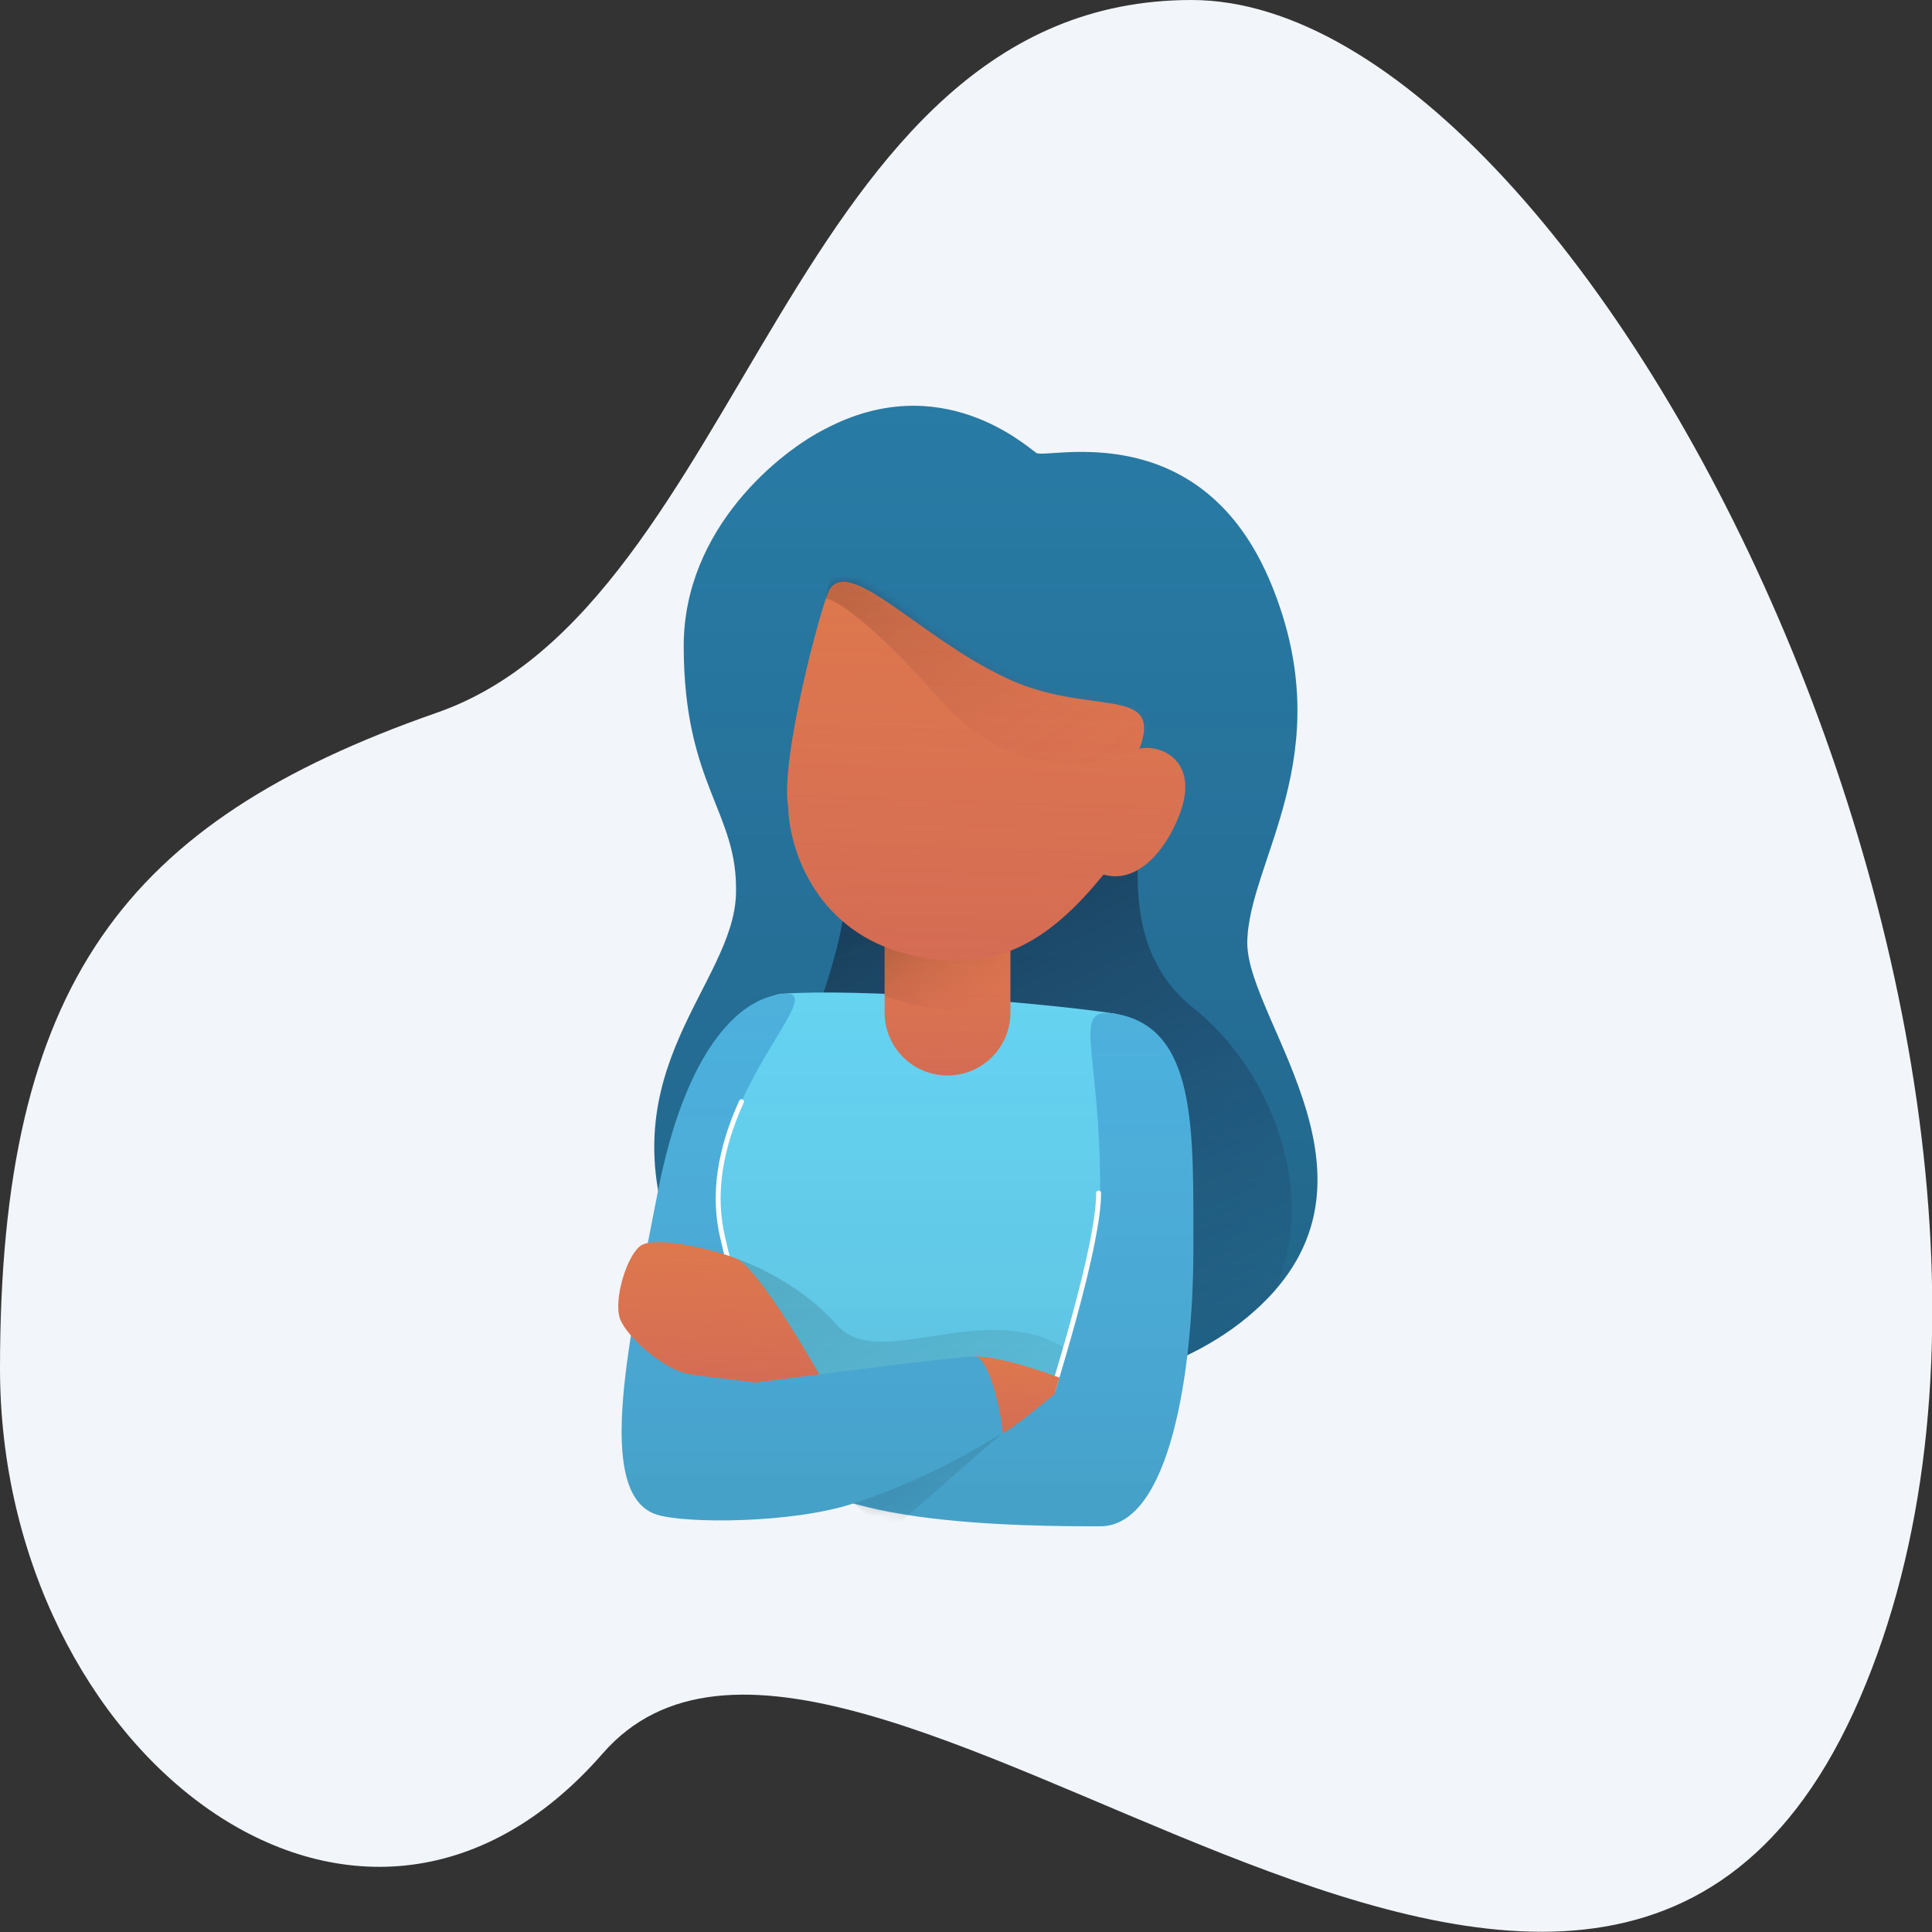 <svg width="300" height="300" viewBox="0 0 300 300" fill="none" xmlns="http://www.w3.org/2000/svg">
<rect x="0" y="0" width="300" height="300" fill="#333333" stroke="none"/>
<g clip-path="url(#clip0)">
<path fill-rule="evenodd" clip-rule="evenodd" d="M0 212.483C0 152.667 19.436 127.607 67.683 110.719C115.961 94.104 122.359 0 185.017 0C247.849 0 330.424 167.544 288.763 263.772C247.117 360.096 131.44 228.697 93.554 272.32C55.594 315.736 0 272.133 0 212.483Z" fill="#F2F5F9"/>
<path fill-rule="evenodd" clip-rule="evenodd" d="M106.167 100.286C106.188 82.004 121.163 70.074 128.234 66.551C146.074 57.199 159.25 69.186 160.954 70.356C162.892 71.25 186.723 64.362 197.479 90.901C208.268 117.409 193.742 133.799 193.674 146.449C193.742 158.863 218.168 184.253 193.674 204.534C169.316 224.801 114.305 219.84 104.391 192.866C94.534 166.051 113.883 152.847 114.284 138.84C114.677 126.051 106.188 122.086 106.167 100.286Z" fill="#287CA6"/>
<path fill-rule="evenodd" clip-rule="evenodd" d="M106.167 100.286C106.188 82.004 121.163 70.074 128.234 66.551C146.074 57.199 159.25 69.186 160.954 70.356C162.892 71.25 186.723 64.362 197.479 90.901C208.268 117.409 193.742 133.799 193.674 146.449C193.742 158.863 218.168 184.253 193.674 204.534C169.316 224.801 114.305 219.84 104.391 192.866C94.534 166.051 113.883 152.847 114.284 138.84C114.677 126.051 106.188 122.086 106.167 100.286Z" fill="url(#paint0_linear)"/>
<path fill-rule="evenodd" clip-rule="evenodd" d="M198.079 200.257C196.829 201.703 195.369 203.13 193.674 204.533C170.984 223.413 121.695 220.401 107.038 198.096C123.308 169.091 131.443 148.651 131.443 136.776C131.443 115.912 174.797 106.16 176.934 116.265C179.071 126.371 171.193 145.297 185.399 156.604C196.991 165.831 204.78 184.559 198.079 200.257V200.257Z" fill="url(#paint1_linear)"/>
<mask id="mask0" mask-type="alpha" maskUnits="userSpaceOnUse" x="107" y="112" width="94" height="105">
<path fill-rule="evenodd" clip-rule="evenodd" d="M198.079 200.257C196.829 201.703 195.369 203.13 193.674 204.533C170.984 223.413 121.695 220.401 107.038 198.096C123.308 169.091 131.443 148.651 131.443 136.776C131.443 115.912 174.797 106.16 176.934 116.265C179.071 126.371 171.193 145.297 185.399 156.604C196.991 165.831 204.78 184.559 198.079 200.257V200.257Z" fill="white"/>
</mask>
<g mask="url(#mask0)">
</g>
<path fill-rule="evenodd" clip-rule="evenodd" d="M172.875 157.356C185.175 159.113 179.725 219.804 172.875 224.825C166.025 229.846 142.222 231.38 121.386 224.825C100.549 218.271 109.323 155.101 121.386 154.312C133.361 153.455 160.362 155.531 172.875 157.356Z" fill="#66D4F2"/>
<path fill-rule="evenodd" clip-rule="evenodd" d="M172.875 157.356C185.175 159.113 179.725 219.804 172.875 224.825C166.025 229.846 142.222 231.38 121.386 224.825C100.549 218.271 109.323 155.101 121.386 154.312C133.361 153.455 160.362 155.531 172.875 157.356Z" fill="url(#paint2_linear)"/>
<mask id="mask1" mask-type="alpha" maskUnits="userSpaceOnUse" x="108" y="154" width="73" height="76">
<path fill-rule="evenodd" clip-rule="evenodd" d="M172.875 157.356C185.175 159.113 179.725 219.804 172.875 224.825C166.025 229.846 142.222 231.38 121.386 224.825C100.549 218.271 109.323 155.101 121.386 154.312C133.361 153.455 160.362 155.531 172.875 157.356Z" fill="white"/>
<path fill-rule="evenodd" clip-rule="evenodd" d="M172.875 157.356C185.175 159.113 179.725 219.804 172.875 224.825C166.025 229.846 142.222 231.38 121.386 224.825C100.549 218.271 109.323 155.101 121.386 154.312C133.361 153.455 160.362 155.531 172.875 157.356Z" stroke="white"/>
</mask>
<g mask="url(#mask1)">
<path fill-rule="evenodd" clip-rule="evenodd" d="M114.284 195.402C114.284 195.402 123.562 198.446 130.01 205.802C136.511 213.157 153.077 201.326 165.773 209.606C178.626 217.887 166.281 228.376 166.281 228.376C166.281 228.376 110.986 230.913 110.986 230.913C110.986 230.913 114.284 195.402 114.284 195.402Z" fill="url(#paint3_linear)"/>
</g>
<path d="M137.365 145.181H156.896V157.229C156.896 162.622 152.524 166.994 147.131 166.994V166.994C141.737 166.994 137.365 162.622 137.365 157.229V145.181Z" fill="#DD784D"/>
<path d="M137.365 145.181H156.896V157.229C156.896 162.622 152.524 166.994 147.131 166.994V166.994C141.737 166.994 137.365 162.622 137.365 157.229V145.181Z" fill="url(#paint4_linear)"/>
<path fill-rule="evenodd" clip-rule="evenodd" d="M141.17 155.834C139.814 155.503 138.547 155.088 137.365 154.601L137.365 145.181H156.896V155.233C152.441 156.988 147.319 157.403 141.17 155.834Z" fill="url(#paint5_linear)"/>
<path fill-rule="evenodd" clip-rule="evenodd" d="M172.875 157.356C186.023 159.307 185.287 175.636 185.304 194.134C185.287 212.834 181.676 237 170.846 237C160.049 237 122.342 237 121.639 224.825C121.299 216.38 122.342 212.456 127.219 213.411C134.625 215.105 163.744 216.455 163.744 216.455C163.744 216.455 170.842 193.135 170.846 185.764C170.93 162.658 166.261 156.568 172.875 157.356Z" fill="#4DB2DD"/>
<path fill-rule="evenodd" clip-rule="evenodd" d="M172.875 157.356C186.023 159.307 185.287 175.636 185.304 194.134C185.287 212.834 181.676 237 170.846 237C160.049 237 122.342 237 121.639 224.825C121.299 216.38 122.342 212.456 127.219 213.411C134.625 215.105 163.744 216.455 163.744 216.455C163.744 216.455 170.842 193.135 170.846 185.764C170.93 162.658 166.261 156.568 172.875 157.356Z" fill="url(#paint6_linear)"/>
<mask id="mask2" mask-type="alpha" maskUnits="userSpaceOnUse" x="121" y="157" width="65" height="80">
<path fill-rule="evenodd" clip-rule="evenodd" d="M172.875 157.356C186.023 159.307 185.287 175.636 185.304 194.134C185.287 212.834 181.676 237 170.846 237C160.049 237 122.342 237 121.639 224.825C121.299 216.38 122.342 212.456 127.219 213.411C134.625 215.105 163.744 216.455 163.744 216.455C163.744 216.455 170.842 193.135 170.846 185.764C170.93 162.658 166.261 156.568 172.875 157.356Z" fill="white"/>
<path fill-rule="evenodd" clip-rule="evenodd" d="M172.875 157.356C186.023 159.307 185.287 175.636 185.304 194.134C185.287 212.834 181.676 237 170.846 237C160.049 237 122.342 237 121.639 224.825C121.299 216.38 122.342 212.456 127.219 213.411C134.625 215.105 163.744 216.455 163.744 216.455C163.744 216.455 170.842 193.135 170.846 185.764C170.93 162.658 166.261 156.568 172.875 157.356Z" stroke="white"/>
</mask>
<g mask="url(#mask2)">
<path fill-rule="evenodd" clip-rule="evenodd" d="M132.546 233.449L155.628 222.542L137.919 238.007L132.546 233.449Z" fill="url(#paint7_linear)"/>
</g>
<path d="M163.855 216.058C163.793 216.259 163.581 216.373 163.38 216.311C163.179 216.25 163.065 216.038 163.127 215.837C164.347 211.825 165.411 208.169 166.316 204.867C168.912 195.403 170.21 188.857 170.212 185.256C170.212 185.046 170.383 184.876 170.593 184.876C170.803 184.876 170.973 185.047 170.973 185.257C170.971 188.946 169.663 195.541 167.05 205.068C166.142 208.377 165.077 212.04 163.855 216.058Z" fill="white"/>
<path fill-rule="evenodd" clip-rule="evenodd" d="M151.316 210.621C156.023 210.621 164.505 213.918 164.505 213.918L163.744 216.455C163.744 216.455 156.855 222.243 155.628 222.542C152.891 223.124 146.608 210.621 151.316 210.621Z" fill="#DD784D"/>
<path fill-rule="evenodd" clip-rule="evenodd" d="M151.316 210.621C156.023 210.621 164.505 213.918 164.505 213.918L163.744 216.455C163.744 216.455 156.855 222.243 155.628 222.542C152.891 223.124 146.608 210.621 151.316 210.621Z" fill="url(#paint8_linear)"/>
<path fill-rule="evenodd" clip-rule="evenodd" d="M121.893 154.312C114.468 154.773 106.259 163.69 102.109 185.257C97.927 207.01 91.98 232.248 102.109 235.224C106.615 236.583 122.928 236.583 132.546 233.449C145.67 229.173 155.407 222.542 155.628 222.542C156.024 222.542 153.96 210.597 151.316 210.621C148.672 210.597 117.327 214.679 117.327 214.679C117.327 214.679 117.226 212.997 112.254 192.359C107.317 171.784 129.318 153.851 121.893 154.312Z" fill="#4DB2DD"/>
<path fill-rule="evenodd" clip-rule="evenodd" d="M121.893 154.312C114.468 154.773 106.259 163.69 102.109 185.257C97.927 207.01 91.98 232.248 102.109 235.224C106.615 236.583 122.928 236.583 132.546 233.449C145.67 229.173 155.407 222.542 155.628 222.542C156.024 222.542 153.96 210.597 151.316 210.621C148.672 210.597 117.327 214.679 117.327 214.679C117.327 214.679 117.226 212.997 112.254 192.359C107.317 171.784 129.318 153.851 121.893 154.312Z" fill="url(#paint9_linear)"/>
<path d="M113.777 197.074C113.826 197.279 113.7 197.484 113.495 197.533C113.291 197.581 113.086 197.455 113.037 197.251C112.677 195.746 112.293 194.145 111.884 192.447C110.212 185.477 111.406 178.414 114.789 170.905C114.875 170.713 115.1 170.628 115.292 170.714C115.483 170.8 115.569 171.026 115.482 171.217C112.163 178.586 110.997 185.486 112.624 192.27C113.033 193.967 113.417 195.569 113.777 197.074Z" fill="white"/>
<path fill-rule="evenodd" clip-rule="evenodd" d="M127.219 213.411C127.219 213.411 118.012 197.068 114.284 195.402C110.35 193.867 101.874 191.96 99.572 193.373C97.409 194.725 95.216 201.775 96.275 204.787C97.409 207.694 103.156 212.788 107.182 213.411C108.953 213.685 117.327 214.679 117.327 214.679L127.219 213.411Z" fill="#DD784D"/>
<path fill-rule="evenodd" clip-rule="evenodd" d="M127.219 213.411C127.219 213.411 118.012 197.068 114.284 195.402C110.35 193.867 101.874 191.96 99.572 193.373C97.409 194.725 95.216 201.775 96.275 204.787C97.409 207.694 103.156 212.788 107.182 213.411C108.953 213.685 117.327 214.679 117.327 214.679L127.219 213.411Z" fill="url(#paint10_linear)"/>
<path fill-rule="evenodd" clip-rule="evenodd" d="M176.934 116.265C180.199 115.516 186.186 118.051 183.275 126.157C181.099 132.097 176.573 137.316 171.354 135.796C163.733 145.178 155.061 151.821 141.17 148.224C127.078 144.855 122.6 132.371 122.4 125.396C121.042 118.159 127.485 94.103 128.741 91.662C131.832 86.23 142.765 98.879 155.881 105.105C168.888 111.496 180.712 106.059 176.934 116.265Z" fill="#DD784D"/>
<path fill-rule="evenodd" clip-rule="evenodd" d="M176.934 116.265C180.199 115.516 186.186 118.051 183.275 126.157C181.099 132.097 176.573 137.316 171.354 135.796C163.733 145.178 155.061 151.821 141.17 148.224C127.078 144.855 122.6 132.371 122.4 125.396C121.042 118.159 127.485 94.103 128.741 91.662C131.832 86.23 142.765 98.879 155.881 105.105C168.888 111.496 180.712 106.059 176.934 116.265Z" fill="url(#paint11_linear)"/>
<mask id="mask3" mask-type="alpha" maskUnits="userSpaceOnUse" x="122" y="90" width="63" height="60">
<path fill-rule="evenodd" clip-rule="evenodd" d="M176.934 116.265C180.199 115.516 186.186 118.051 183.275 126.157C181.099 132.097 176.573 137.316 171.354 135.796C163.733 145.178 155.061 151.821 141.17 148.224C127.078 144.855 122.6 132.371 122.4 125.396C121.042 118.159 127.485 94.103 128.741 91.662C131.832 86.23 142.765 98.879 155.881 105.105C168.888 111.496 180.712 106.059 176.934 116.265Z" fill="white"/>
<path fill-rule="evenodd" clip-rule="evenodd" d="M176.934 116.265C180.199 115.516 186.186 118.051 183.275 126.157C181.099 132.097 176.573 137.316 171.354 135.796C163.733 145.178 155.061 151.821 141.17 148.224C127.078 144.855 122.6 132.371 122.4 125.396C121.042 118.159 127.485 94.103 128.741 91.662C131.832 86.23 142.765 98.879 155.881 105.105C168.888 111.496 180.712 106.059 176.934 116.265Z" stroke="white"/>
</mask>
<g mask="url(#mask3)">
<path fill-rule="evenodd" clip-rule="evenodd" d="M128.234 92.93C128.234 92.93 132.238 93.081 146.243 108.91C160.247 124.739 176.934 116.265 176.934 116.265L184.797 103.583L130.263 81.77L128.234 92.93Z" fill="url(#paint12_linear)"/>
</g>
</g>
<defs>
<linearGradient id="paint0_linear" x1="101.601" y1="63" x2="101.601" y2="216.962" gradientUnits="userSpaceOnUse">
<stop stop-color="#1F1845" stop-opacity="0.01"/>
<stop offset="1" stop-opacity="0.2"/>
</linearGradient>
<linearGradient id="paint1_linear" x1="67.185" y1="128.416" x2="121.376" y2="247.143" gradientUnits="userSpaceOnUse">
<stop stop-opacity="0.646"/>
<stop offset="1" stop-color="#1F1845" stop-opacity="0.01"/>
</linearGradient>
<linearGradient id="paint2_linear" x1="108.836" y1="154.113" x2="108.836" y2="229.185" gradientUnits="userSpaceOnUse">
<stop stop-color="#403F9F" stop-opacity="0.01"/>
<stop offset="1" stop-opacity="0.1"/>
</linearGradient>
<linearGradient id="paint3_linear" x1="80.295" y1="213.157" x2="111.079" y2="266.369" gradientUnits="userSpaceOnUse">
<stop stop-opacity="0.155"/>
<stop offset="1" stop-opacity="0.01"/>
</linearGradient>
<linearGradient id="paint4_linear" x1="138.054" y1="144.796" x2="137.195" y2="166.603" gradientUnits="userSpaceOnUse">
<stop stop-color="#C74D75" stop-opacity="0.01"/>
<stop offset="1" stop-color="#AF3B6E" stop-opacity="0.2"/>
</linearGradient>
<linearGradient id="paint5_linear" x1="127.6" y1="150.995" x2="137.823" y2="168.165" gradientUnits="userSpaceOnUse">
<stop stop-opacity="0.2"/>
<stop offset="1" stop-color="#FF6663" stop-opacity="0.01"/>
</linearGradient>
<linearGradient id="paint6_linear" x1="121.58" y1="157.29" x2="121.58" y2="237" gradientUnits="userSpaceOnUse">
<stop stop-color="#403F9F" stop-opacity="0.01"/>
<stop offset="1" stop-opacity="0.1"/>
</linearGradient>
<linearGradient id="paint7_linear" x1="124.021" y1="229.264" x2="135.83" y2="249.539" gradientUnits="userSpaceOnUse">
<stop stop-opacity="0.155"/>
<stop offset="1" stop-opacity="0.01"/>
</linearGradient>
<linearGradient id="paint8_linear" x1="150.142" y1="210.411" x2="149.804" y2="222.357" gradientUnits="userSpaceOnUse">
<stop stop-color="#C74D75" stop-opacity="0.01"/>
<stop offset="1" stop-color="#AF3B6E" stop-opacity="0.2"/>
</linearGradient>
<linearGradient id="paint9_linear" x1="96.528" y1="154.303" x2="96.528" y2="236.089" gradientUnits="userSpaceOnUse">
<stop stop-color="#403F9F" stop-opacity="0.01"/>
<stop offset="1" stop-opacity="0.1"/>
</linearGradient>
<linearGradient id="paint10_linear" x1="97.1" y1="192.494" x2="96.564" y2="214.309" gradientUnits="userSpaceOnUse">
<stop stop-color="#C74D75" stop-opacity="0.01"/>
<stop offset="1" stop-color="#AF3B6E" stop-opacity="0.2"/>
</linearGradient>
<linearGradient id="paint11_linear" x1="124.328" y1="89.356" x2="122.356" y2="148.209" gradientUnits="userSpaceOnUse">
<stop stop-color="#C74D75" stop-opacity="0.01"/>
<stop offset="1" stop-color="#AF3B6E" stop-opacity="0.2"/>
</linearGradient>
<linearGradient id="paint12_linear" x1="99.953" y1="100.495" x2="134.43" y2="152.567" gradientUnits="userSpaceOnUse">
<stop stop-opacity="0.2"/>
<stop offset="1" stop-color="#FF6663" stop-opacity="0.01"/>
</linearGradient>
<clipPath id="clip0">
<rect width="300" height="300" fill="white"/>
</clipPath>
</defs>
</svg>
